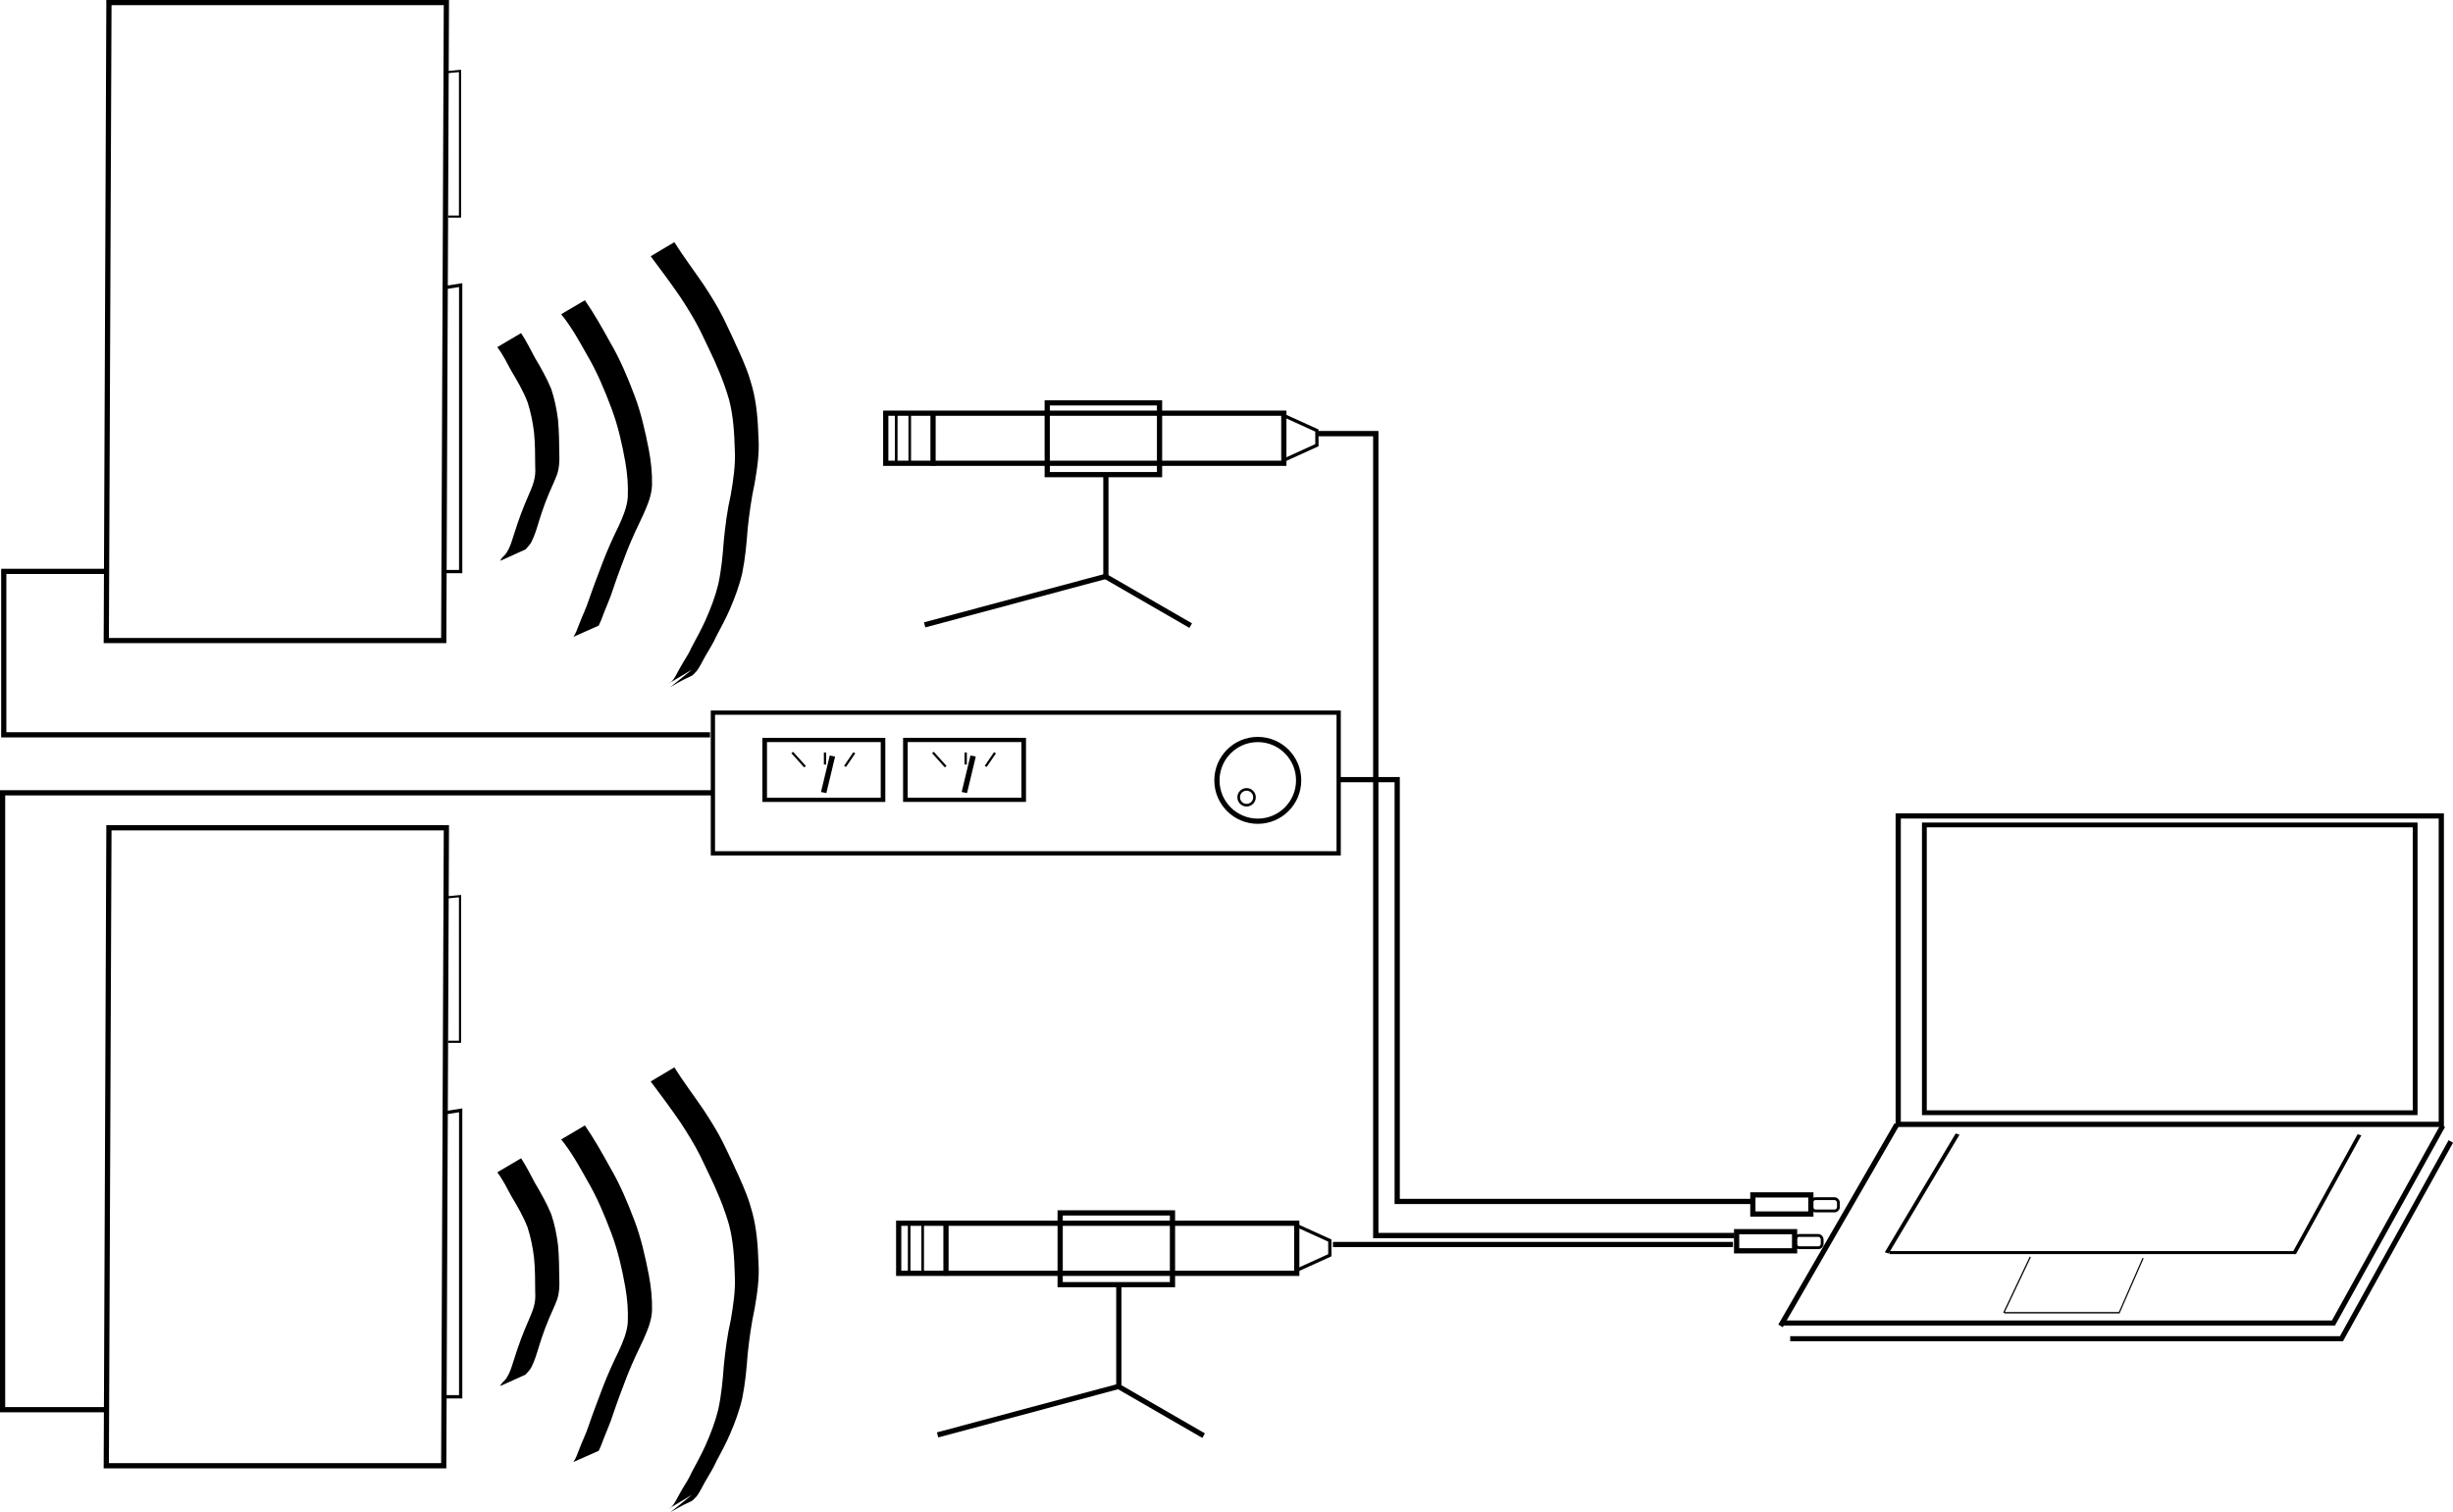 <?xml version="1.0" encoding="UTF-8" standalone="no"?>
<!-- Created with Inkscape (http://www.inkscape.org/) -->

<svg
   xmlns:dc="http://purl.org/dc/elements/1.1/"
   xmlns:cc="http://creativecommons.org/ns#"
   xmlns:rdf="http://www.w3.org/1999/02/22-rdf-syntax-ns#"
   xmlns:svg="http://www.w3.org/2000/svg"
   xmlns="http://www.w3.org/2000/svg"
   xmlns:sodipodi="http://sodipodi.sourceforge.net/DTD/sodipodi-0.dtd"
   xmlns:inkscape="http://www.inkscape.org/namespaces/inkscape"
   width="469.957"
   height="289.729"
   id="svg7928"
   version="1.1"
   inkscape:version="0.48.5 r10040"
   sodipodi:docname="hw_setup_soundcard.svg">
  <defs
     id="defs7930" />
  <sodipodi:namedview
     id="base"
     pagecolor="#ffffff"
     bordercolor="#666666"
     borderopacity="1.0"
     inkscape:pageopacity="0.0"
     inkscape:pageshadow="2"
     inkscape:zoom="1.4142136"
     inkscape:cx="308.85073"
     inkscape:cy="117.42261"
     inkscape:current-layer="g8095"
     inkscape:document-units="px"
     showgrid="false"
     fit-margin-top="0"
     fit-margin-left="0"
     fit-margin-right="0"
     fit-margin-bottom="0"
     inkscape:window-width="1920"
     inkscape:window-height="1123"
     inkscape:window-x="-9"
     inkscape:window-y="-9"
     inkscape:window-maximized="1" />
  <g
     id="layer1"
     inkscape:label="Layer 1"
     inkscape:groupmode="layer"
     transform="translate(-540.499,-506.198)">
    <g
       transform="translate(269.031,-131.231)"
       id="g8095">
      <g
         id="g5644"
         transform="translate(206.832,709.618)">
        <rect
           y="84.131"
           x="428.305"
           height="59.094"
           width="104.046"
           id="rect4536"
           style="fill:none;stroke:#000000;stroke-width:1;stroke-miterlimit:4;stroke-opacity:1;stroke-dasharray:none;stroke-dashoffset:0" />
        <g
           id="g5705">
          <path
             style="fill:none;stroke:#000000;stroke-width:1px;stroke-linecap:butt;stroke-linejoin:miter;stroke-opacity:1"
             d="m 428.036,143.255 -22.276,38.583"
             id="path4569"
             inkscape:connector-curvature="0" />
          <path
             style="fill:none;stroke:#000000;stroke-width:0.98px;stroke-linecap:butt;stroke-linejoin:miter;stroke-opacity:1"
             d="m 406.071,181.291 105.614,0 20.954,-37.8"
             id="path4573"
             inkscape:connector-curvature="0" />
        </g>
        <path
           inkscape:connector-curvature="0"
           id="path4573-7"
           d="m 407.609,184.298 105.614,0 20.954,-37.8"
           style="fill:none;stroke:#000000;stroke-width:0.98px;stroke-linecap:butt;stroke-linejoin:miter;stroke-opacity:1" />
        <rect
           y="85.858"
           x="433.315"
           height="55.135"
           width="94.026"
           id="rect4536-7"
           style="fill:none;stroke:#000000;stroke-width:0.918;stroke-miterlimit:4;stroke-opacity:1;stroke-dasharray:none;stroke-dashoffset:0" />
        <g
           transform="matrix(0.764,0,0,0.571,112.153,63.278)"
           id="g5705-6">
          <g
             id="g5733"
             transform="matrix(1.046,0,0,1.045,-19.023,-6.427)">
            <path
               sodipodi:nodetypes="cc"
               inkscape:connector-curvature="0"
               id="path4569-9"
               d="m 428.036,143.255 -16.986,38.14"
               style="fill:none;stroke:#000000;stroke-width:1px;stroke-linecap:butt;stroke-linejoin:miter;stroke-opacity:1" />
            <path
               sodipodi:nodetypes="ccc"
               inkscape:connector-curvature="0"
               id="path4573-8"
               d="m 411.686,181.299 97.154,0 15.54,-37.816"
               style="fill:none;stroke:#000000;stroke-width:0.966px;stroke-linecap:butt;stroke-linejoin:miter;stroke-opacity:1" />
          </g>
          <g
             id="g5733-6"
             transform="matrix(0.296,0,0,0.493,318.605,113.835)">
            <path
               sodipodi:nodetypes="cc"
               inkscape:connector-curvature="0"
               id="path4569-9-6"
               d="m 433.557,143.255 -22.508,38.14"
               style="fill:none;stroke:#000000;stroke-width:1px;stroke-linecap:butt;stroke-linejoin:miter;stroke-opacity:1" />
            <path
               sodipodi:nodetypes="ccc"
               inkscape:connector-curvature="0"
               id="path4573-8-2"
               d="m 411.686,181.299 97.154,0 20.273,-37.182"
               style="fill:none;stroke:#000000;stroke-width:0.966px;stroke-linecap:butt;stroke-linejoin:miter;stroke-opacity:1" />
          </g>
        </g>
      </g>
      <g
         id="g5588"
         transform="translate(244.689,565.286)">
        <rect
           y="151.306"
           x="196.475"
           height="9.596"
           width="76.267"
           id="rect4493"
           style="fill:none;stroke:#000000;stroke-width:1;stroke-miterlimit:4;stroke-opacity:1;stroke-dasharray:none;stroke-dashoffset:0" />
        <path
           inkscape:connector-curvature="0"
           id="path4505"
           d="m 205.536,151.469 0,9.375 0.089,0"
           style="fill:none;stroke:#000000;stroke-width:1px;stroke-linecap:butt;stroke-linejoin:miter;stroke-opacity:1" />
        <path
           inkscape:connector-curvature="0"
           id="path4509"
           d="m 273.015,151.873 6.062,2.754 0,2.81 -6.217,2.824"
           style="fill:none;stroke:#000000;stroke-width:0.627px;stroke-linecap:butt;stroke-linejoin:miter;stroke-opacity:1" />
        <path
           inkscape:connector-curvature="0"
           id="path4517"
           d="m 198.482,151.38 0,9.643"
           style="fill:none;stroke:#000000;stroke-width:0.5;stroke-linecap:butt;stroke-linejoin:miter;stroke-miterlimit:4;stroke-opacity:1;stroke-dasharray:none" />
        <path
           inkscape:connector-curvature="0"
           id="path4519"
           d="m 201.071,151.201 0,9.464"
           style="fill:none;stroke:#000000;stroke-width:0.5;stroke-linecap:butt;stroke-linejoin:miter;stroke-miterlimit:4;stroke-opacity:1;stroke-dasharray:none" />
        <rect
           y="149.326"
           x="227.411"
           height="13.75"
           width="21.518"
           id="rect4638"
           style="fill:none;stroke:#000000;stroke-width:1;stroke-miterlimit:4;stroke-opacity:1;stroke-dasharray:none;stroke-dashoffset:0" />
        <path
           inkscape:connector-curvature="0"
           id="path4642"
           d="m 238.649,163.428 0,19.193 16.248,9.381"
           style="fill:none;stroke:#000000;stroke-width:1px;stroke-linecap:butt;stroke-linejoin:miter;stroke-opacity:1;marker-start:none" />
        <path
           inkscape:connector-curvature="0"
           id="path4648"
           d="m 238.649,182.558 -34.72,9.303"
           style="fill:none;stroke:#000000;stroke-width:1px;stroke-linecap:butt;stroke-linejoin:miter;stroke-opacity:1;marker-start:none" />
      </g>
      <g
         id="g5540"
         transform="translate(232.738,567.429)">
        <g
           id="g5522">
          <path
             inkscape:connector-curvature="0"
             id="path3043"
             d="m 59.599,70.62 -0.505,122.102 0,0 64.65,0 0.505,-122.228 -65.155,0"
             style="fill:none;stroke:#000000;stroke-width:1px;stroke-linecap:butt;stroke-linejoin:miter;stroke-opacity:1"
             sodipodi:nodetypes="cccccc" />
          <path
             inkscape:connector-curvature="0"
             id="path3055"
             d="m 124.249,125.06 2.739,-0.439 0,54.886 -2.739,0"
             style="fill:none;stroke:#000000;stroke-width:0.627px;stroke-linecap:butt;stroke-linejoin:miter;stroke-opacity:1" />
          <path
             inkscape:connector-curvature="0"
             id="path3055-1"
             d="m 124.565,83.81 2.298,-0.223 0,27.909 -2.298,0"
             style="fill:none;stroke:#000000;stroke-width:0.409px;stroke-linecap:butt;stroke-linejoin:miter;stroke-opacity:1" />
        </g>
        <path
           inkscape:connector-curvature="0"
           d="m 138.565,133.815 c 0.99,1.511 1.806,3.127 2.648,4.722 1.154,1.944 2.269,3.903 3.129,5.996 0.642,1.9 1.035,3.87 1.29,5.855 0.204,2.212 0.231,4.435 0.256,6.654 0.047,1.286 -0.003,2.563 -0.411,3.794 -0.184,0.556 -0.58,1.436 -0.809,1.963 -1.052,2.259 -1.916,4.596 -2.654,6.974 -0.422,1.387 -0.816,2.789 -1.485,4.08 -0.263,0.547 -0.735,0.935 -1.107,1.4 0,0 -4.838,2.192 -4.838,2.192 l 0,0 c 0.208,-0.651 0.741,-0.895 1.128,-1.434 0.034,-0.059 0.498,-0.869 0.51,-0.893 0.48,-0.998 0.742,-2.097 1.109,-3.136 0.747,-2.388 1.621,-4.735 2.632,-7.024 0.848,-1.965 1.473,-3.346 1.304,-5.559 -0.007,-2.201 -0.011,-4.407 -0.229,-6.6 -0.238,-1.947 -0.629,-3.868 -1.229,-5.738 -0.808,-2.097 -1.933,-4.03 -3.09,-5.952 -0.845,-1.566 -1.641,-3.18 -2.716,-4.604 0,0 4.561,-2.692 4.561,-2.692 z"
           id="path5408"
           style="fill:#000000;fill-opacity:1;stroke:none" />
        <path
           inkscape:connector-curvature="0"
           d="m 150.784,127.523 c 1.782,2.571 3.313,5.295 4.822,8.03 1.903,3.236 3.347,6.692 4.676,10.193 1.27,3.346 2.046,6.842 2.739,10.344 0.431,2.264 0.68,4.548 0.627,6.85 -0.067,1.97 -0.846,3.779 -1.626,5.556 -1.108,2.291 -2.18,4.595 -3.127,6.959 -0.934,2.434 -1.863,4.873 -2.691,7.345 -0.492,1.601 -1.199,3.122 -1.799,4.683 -0.296,0.806 -0.592,1.61 -0.979,2.378 0,0 -4.839,2.149 -4.839,2.149 l 0,0 c 0.487,-0.704 0.748,-1.525 1.064,-2.314 0.576,-1.586 1.361,-3.089 1.873,-4.7 0.849,-2.483 1.794,-4.931 2.719,-7.386 0.917,-2.37 1.955,-4.683 3.08,-6.962 0.773,-1.709 1.528,-3.468 1.677,-5.359 0.109,-2.28 -0.087,-4.551 -0.474,-6.801 -0.626,-3.491 -1.403,-6.96 -2.661,-10.285 -1.311,-3.482 -2.738,-6.92 -4.63,-10.134 -1.518,-2.711 -3.029,-5.447 -4.992,-7.87 0,0 4.541,-2.675 4.541,-2.675 z"
           id="path5410"
           style="fill:#000000;fill-opacity:1;stroke:none" />
        <path
           inkscape:connector-curvature="0"
           d="m 167.923,116.396 c 1.746,2.775 3.729,5.39 5.576,8.098 1.343,2.043 2.653,4.115 3.748,6.303 0.536,1.071 1.031,2.162 1.553,3.239 1.012,2.23 2.092,4.442 2.963,6.733 0.569,1.498 0.661,1.926 1.107,3.457 0.841,3.152 1.064,6.402 1.174,9.647 0.198,2.928 -0.235,5.822 -0.73,8.696 -0.627,2.874 -1.025,5.784 -1.34,8.706 -0.207,2.854 -0.471,5.691 -1.036,8.497 -0.536,2.388 -1.407,4.692 -2.369,6.938 -0.775,1.802 -1.729,3.515 -2.633,5.253 -0.596,1.359 -1.43,2.585 -2.148,3.876 -0.508,0.898 -0.946,1.842 -1.543,2.685 -1.525,1.639 -0.149,0.213 -5.07,3.105 0,0 4.122,-3.333 4.122,-3.333 l 0,0 c -4.322,2.551 -5.589,3.38 -3.92,2.296 0.723,-0.734 1.085,-1.734 1.617,-2.605 0.7,-1.314 1.601,-2.51 2.191,-3.885 0.909,-1.739 1.883,-3.445 2.686,-5.238 0.989,-2.217 1.869,-4.501 2.452,-6.86 0.611,-2.785 0.868,-5.619 1.08,-8.46 0.297,-2.935 0.663,-5.861 1.33,-8.739 0.487,-2.843 0.928,-5.707 0.773,-8.602 -0.094,-3.209 -0.275,-6.431 -1.077,-9.555 -0.998,-3.501 -2.429,-6.846 -4.024,-10.116 -0.524,-1.07 -1.014,-2.158 -1.547,-3.224 -1.084,-2.172 -2.379,-4.232 -3.699,-6.266 -1.844,-2.706 -3.801,-5.329 -5.768,-7.947 0,0 4.533,-2.701 4.533,-2.701 z"
           id="path5412"
           style="fill:#000000;fill-opacity:1;stroke:none" />
      </g>
      <g
         id="g5540-2"
         transform="translate(232.738,725.528)">
        <g
           id="g5522-4">
          <path
             inkscape:connector-curvature="0"
             id="path3043-5"
             d="m 59.599,70.62 -0.505,122.102 0,0 64.65,0 0.505,-122.228 -65.155,0"
             style="fill:none;stroke:#000000;stroke-width:1px;stroke-linecap:butt;stroke-linejoin:miter;stroke-opacity:1"
             sodipodi:nodetypes="cccccc" />
          <path
             inkscape:connector-curvature="0"
             id="path3055-8"
             d="m 124.249,125.06 2.739,-0.439 0,54.886 -2.739,0"
             style="fill:none;stroke:#000000;stroke-width:0.627px;stroke-linecap:butt;stroke-linejoin:miter;stroke-opacity:1" />
          <path
             inkscape:connector-curvature="0"
             id="path3055-1-8"
             d="m 124.565,83.81 2.298,-0.223 0,27.909 -2.298,0"
             style="fill:none;stroke:#000000;stroke-width:0.409px;stroke-linecap:butt;stroke-linejoin:miter;stroke-opacity:1" />
        </g>
        <path
           inkscape:connector-curvature="0"
           d="m 138.565,133.815 c 0.99,1.511 1.806,3.127 2.648,4.722 1.154,1.944 2.269,3.903 3.129,5.996 0.642,1.9 1.035,3.87 1.29,5.855 0.204,2.212 0.231,4.435 0.256,6.654 0.047,1.286 -0.003,2.563 -0.411,3.794 -0.184,0.556 -0.58,1.436 -0.809,1.963 -1.052,2.259 -1.916,4.596 -2.654,6.974 -0.422,1.387 -0.816,2.789 -1.485,4.08 -0.263,0.547 -0.735,0.935 -1.107,1.4 0,0 -4.838,2.192 -4.838,2.192 l 0,0 c 0.208,-0.651 0.741,-0.895 1.128,-1.434 0.034,-0.059 0.498,-0.869 0.51,-0.893 0.48,-0.998 0.742,-2.097 1.109,-3.136 0.747,-2.388 1.621,-4.735 2.632,-7.024 0.848,-1.965 1.473,-3.346 1.304,-5.559 -0.007,-2.201 -0.011,-4.407 -0.229,-6.6 -0.238,-1.947 -0.629,-3.868 -1.229,-5.738 -0.808,-2.097 -1.933,-4.03 -3.09,-5.952 -0.845,-1.566 -1.641,-3.18 -2.716,-4.604 0,0 4.561,-2.692 4.561,-2.692 z"
           id="path5408-1"
           style="fill:#000000;fill-opacity:1;stroke:none" />
        <path
           inkscape:connector-curvature="0"
           d="m 150.784,127.523 c 1.782,2.571 3.313,5.295 4.822,8.03 1.903,3.236 3.347,6.692 4.676,10.193 1.27,3.346 2.046,6.842 2.739,10.344 0.431,2.264 0.68,4.548 0.627,6.85 -0.067,1.97 -0.846,3.779 -1.626,5.556 -1.108,2.291 -2.18,4.595 -3.127,6.959 -0.934,2.434 -1.863,4.873 -2.691,7.345 -0.492,1.601 -1.199,3.122 -1.799,4.683 -0.296,0.806 -0.592,1.61 -0.979,2.378 0,0 -4.839,2.149 -4.839,2.149 l 0,0 c 0.487,-0.704 0.748,-1.525 1.064,-2.314 0.576,-1.586 1.361,-3.089 1.873,-4.7 0.849,-2.483 1.794,-4.931 2.719,-7.386 0.917,-2.37 1.955,-4.683 3.08,-6.962 0.773,-1.709 1.528,-3.468 1.677,-5.359 0.109,-2.28 -0.087,-4.551 -0.474,-6.801 -0.626,-3.491 -1.403,-6.96 -2.661,-10.285 -1.311,-3.482 -2.738,-6.92 -4.63,-10.134 -1.518,-2.711 -3.029,-5.447 -4.992,-7.87 0,0 4.541,-2.675 4.541,-2.675 z"
           id="path5410-2"
           style="fill:#000000;fill-opacity:1;stroke:none" />
        <path
           inkscape:connector-curvature="0"
           d="m 167.923,116.396 c 1.746,2.775 3.729,5.39 5.576,8.098 1.343,2.043 2.653,4.115 3.748,6.303 0.536,1.071 1.031,2.162 1.553,3.239 1.012,2.23 2.092,4.442 2.963,6.733 0.569,1.498 0.661,1.926 1.107,3.457 0.841,3.152 1.064,6.402 1.174,9.647 0.198,2.928 -0.235,5.822 -0.73,8.696 -0.627,2.874 -1.025,5.784 -1.34,8.706 -0.207,2.854 -0.471,5.691 -1.036,8.497 -0.536,2.388 -1.407,4.692 -2.369,6.938 -0.775,1.802 -1.729,3.515 -2.633,5.253 -0.596,1.359 -1.43,2.585 -2.148,3.876 -0.508,0.898 -0.946,1.842 -1.543,2.685 -1.525,1.639 -0.149,0.213 -5.07,3.105 0,0 4.122,-3.333 4.122,-3.333 l 0,0 c -4.322,2.551 -5.589,3.38 -3.92,2.296 0.723,-0.734 1.085,-1.734 1.617,-2.605 0.7,-1.314 1.601,-2.51 2.191,-3.885 0.909,-1.739 1.883,-3.445 2.686,-5.238 0.989,-2.217 1.869,-4.501 2.452,-6.86 0.611,-2.785 0.868,-5.619 1.08,-8.46 0.297,-2.935 0.663,-5.861 1.33,-8.739 0.487,-2.843 0.928,-5.707 0.773,-8.602 -0.094,-3.209 -0.275,-6.431 -1.077,-9.555 -0.998,-3.501 -2.429,-6.846 -4.024,-10.116 -0.524,-1.07 -1.014,-2.158 -1.547,-3.224 -1.084,-2.172 -2.379,-4.232 -3.699,-6.266 -1.844,-2.706 -3.801,-5.329 -5.768,-7.947 0,0 4.533,-2.701 4.533,-2.701 z"
           id="path5412-1"
           style="fill:#000000;fill-opacity:1;stroke:none" />
      </g>
      <g
         id="g5472"
         transform="translate(189.444,695.986)"
         style="fill:none">
        <rect
           y="77.977"
           x="218.605"
           height="26.954"
           width="119.888"
           id="rect5414"
           style="fill:none;stroke:#000000;stroke-width:0.815;stroke-opacity:1" />
        <path
           transform="translate(-0.505,-1.01)"
           d="m 331.33,91.96 c 0,4.324 -3.505,7.829 -7.829,7.829 -4.324,0 -7.829,-3.505 -7.829,-7.829 0,-4.324 3.505,-7.829 7.829,-7.829 4.324,0 7.829,3.505 7.829,7.829 z"
           sodipodi:ry="7.8286824"
           sodipodi:rx="7.8286824"
           sodipodi:cy="91.959648"
           sodipodi:cx="323.50134"
           id="path5416"
           style="fill:none;stroke:#000000;stroke-width:1;stroke-miterlimit:4;stroke-opacity:1;stroke-dasharray:none;stroke-dashoffset:0"
           sodipodi:type="arc" />
        <g
           transform="matrix(0.88,0,0,0.811,26.295,16.209)"
           id="g5432"
           style="fill:none">
          <rect
             style="fill:none;stroke:#000000;stroke-width:1;stroke-miterlimit:4;stroke-opacity:1;stroke-dasharray:none;stroke-dashoffset:0"
             id="rect5418"
             width="25.759"
             height="14.142"
             x="229.81"
             y="82.616" />
          <path
             style="fill:none;stroke:#000000;stroke-width:1.192px;stroke-linecap:butt;stroke-linejoin:miter;stroke-opacity:1"
             d="m 242.652,95.038 1.904,-8.619"
             id="path5424"
             inkscape:connector-curvature="0" />
          <path
             style="fill:none;stroke:#000000;stroke-width:0.5;stroke-linecap:butt;stroke-linejoin:miter;stroke-miterlimit:4;stroke-opacity:1;stroke-dasharray:none"
             d="m 235.807,85.583 2.778,3.346"
             id="path5426"
             inkscape:connector-curvature="0" />
          <path
             style="fill:none;stroke:#000000;stroke-width:0.5;stroke-linecap:butt;stroke-linejoin:miter;stroke-miterlimit:4;stroke-opacity:1;stroke-dasharray:none"
             d="m 242.942,85.583 0,2.841"
             id="path5428"
             inkscape:connector-curvature="0" />
          <path
             style="fill:none;stroke:#000000;stroke-width:0.5;stroke-linecap:butt;stroke-linejoin:miter;stroke-miterlimit:4;stroke-opacity:1;stroke-dasharray:none"
             d="m 249.318,85.646 -2.02,3.22"
             id="path5430"
             inkscape:connector-curvature="0" />
        </g>
        <g
           transform="matrix(0.88,0,0,0.811,53.248,16.205)"
           id="g5432-2"
           style="fill:none">
          <rect
             style="fill:none;stroke:#000000;stroke-width:1;stroke-miterlimit:4;stroke-opacity:1;stroke-dasharray:none;stroke-dashoffset:0"
             id="rect5418-6"
             width="25.759"
             height="14.142"
             x="229.81"
             y="82.616" />
          <path
             style="fill:none;stroke:#000000;stroke-width:1.192px;stroke-linecap:butt;stroke-linejoin:miter;stroke-opacity:1"
             d="m 242.652,95.038 1.904,-8.619"
             id="path5424-0"
             inkscape:connector-curvature="0" />
          <path
             style="fill:none;stroke:#000000;stroke-width:0.5;stroke-linecap:butt;stroke-linejoin:miter;stroke-miterlimit:4;stroke-opacity:1;stroke-dasharray:none"
             d="m 235.807,85.583 2.778,3.346"
             id="path5426-4"
             inkscape:connector-curvature="0" />
          <path
             style="fill:none;stroke:#000000;stroke-width:0.5;stroke-linecap:butt;stroke-linejoin:miter;stroke-miterlimit:4;stroke-opacity:1;stroke-dasharray:none"
             d="m 242.942,85.583 0,2.841"
             id="path5428-9"
             inkscape:connector-curvature="0" />
          <path
             style="fill:none;stroke:#000000;stroke-width:0.5;stroke-linecap:butt;stroke-linejoin:miter;stroke-miterlimit:4;stroke-opacity:1;stroke-dasharray:none"
             d="m 249.318,85.646 -2.02,3.22"
             id="path5430-4"
             inkscape:connector-curvature="0" />
        </g>
        <path
           sodipodi:type="arc"
           style="fill:none;stroke:#000000;stroke-width:0.5;stroke-miterlimit:4;stroke-opacity:1;stroke-dasharray:none;stroke-dashoffset:0"
           id="path5488"
           sodipodi:cx="331.9614"
           sodipodi:cy="253.71033"
           sodipodi:rx="1.5152289"
           sodipodi:ry="1.5152289"
           d="m 333.477,253.71 c 0,0.837 -0.678,1.515 -1.515,1.515 -0.837,0 -1.515,-0.678 -1.515,-1.515 0,-0.837 0.678,-1.515 1.515,-1.515 0.837,0 1.515,0.678 1.515,1.515 z"
           transform="translate(-11.112,-159.517)" />
      </g>
      <g
         transform="translate(247.168,720.481)"
         id="g5588-4">
        <rect
           y="151.306"
           x="196.475"
           height="9.596"
           width="76.267"
           id="rect4493-9"
           style="fill:none;stroke:#000000;stroke-width:1;stroke-miterlimit:4;stroke-opacity:1;stroke-dasharray:none;stroke-dashoffset:0" />
        <path
           inkscape:connector-curvature="0"
           id="path4505-8"
           d="m 205.536,151.469 0,9.375 0.089,0"
           style="fill:none;stroke:#000000;stroke-width:1px;stroke-linecap:butt;stroke-linejoin:miter;stroke-opacity:1" />
        <path
           inkscape:connector-curvature="0"
           id="path4509-2"
           d="m 273.015,151.873 6.062,2.754 0,2.81 -6.217,2.824"
           style="fill:none;stroke:#000000;stroke-width:0.627px;stroke-linecap:butt;stroke-linejoin:miter;stroke-opacity:1" />
        <path
           inkscape:connector-curvature="0"
           id="path4517-4"
           d="m 198.482,151.38 0,9.643"
           style="fill:none;stroke:#000000;stroke-width:0.5;stroke-linecap:butt;stroke-linejoin:miter;stroke-miterlimit:4;stroke-opacity:1;stroke-dasharray:none" />
        <path
           inkscape:connector-curvature="0"
           id="path4519-5"
           d="m 201.071,151.201 0,9.464"
           style="fill:none;stroke:#000000;stroke-width:0.5;stroke-linecap:butt;stroke-linejoin:miter;stroke-miterlimit:4;stroke-opacity:1;stroke-dasharray:none" />
        <rect
           y="149.326"
           x="227.411"
           height="13.75"
           width="21.518"
           id="rect4638-9"
           style="fill:none;stroke:#000000;stroke-width:1;stroke-miterlimit:4;stroke-opacity:1;stroke-dasharray:none;stroke-dashoffset:0" />
        <path
           inkscape:connector-curvature="0"
           id="path4642-9"
           d="m 238.649,163.428 0,19.193 16.248,9.381"
           style="fill:none;stroke:#000000;stroke-width:1px;stroke-linecap:butt;stroke-linejoin:miter;stroke-opacity:1;marker-start:none" />
        <path
           inkscape:connector-curvature="0"
           id="path4648-8"
           d="m 238.649,182.558 -34.72,9.303"
           style="fill:none;stroke:#000000;stroke-width:1px;stroke-linecap:butt;stroke-linejoin:miter;stroke-opacity:1;marker-start:none" />
      </g>
      <path
         style="fill:none;stroke:#000000;stroke-width:0.995px;stroke-linecap:butt;stroke-linejoin:miter;stroke-opacity:1"
         d="m 291.832,746.897 -19.643,0 0,31.315 135.311,0"
         id="path5761"
         inkscape:connector-curvature="0"
         sodipodi:nodetypes="cccc" />
      <path
         style="fill:none;stroke:#000000;stroke-width:1px;stroke-linecap:butt;stroke-linejoin:miter;stroke-opacity:1"
         d="m 291.832,907.511 -19.869,0 0,-118.188 135.955,0"
         id="path5765"
         inkscape:connector-curvature="0"
         sodipodi:nodetypes="cccc" />
      <path
         style="fill:none;stroke:#000000;stroke-width:1.018px;stroke-linecap:butt;stroke-linejoin:miter;stroke-opacity:1"
         d="m 523.975,720.505 11.071,0 0,153.639 68.683,0"
         id="path5771"
         inkscape:connector-curvature="0"
         sodipodi:nodetypes="cccc" />
      <path
         style="fill:none;stroke:#000000;stroke-width:1px;stroke-linecap:butt;stroke-linejoin:miter;stroke-opacity:1"
         d="m 526.832,875.863 76.645,0"
         id="path5775"
         inkscape:connector-curvature="0"
         sodipodi:nodetypes="cc" />
      <path
         style="fill:none;stroke:#000000;stroke-width:1px;stroke-linecap:butt;stroke-linejoin:miter;stroke-opacity:1"
         d="m 528.037,786.798 11.112,0 0,80.812 68.312,0"
         id="path5779"
         inkscape:connector-curvature="0"
         sodipodi:nodetypes="cccc" />
      <g
         id="g7324"
         transform="translate(243.382,631.967)">
        <g
           id="g7328"
           transform="translate(-4.293,-0.126)">
          <rect
             style="fill:none;stroke:#000000;stroke-opacity:1"
             id="rect7286"
             width="11.112"
             height="3.662"
             x="368.201"
             y="234.517" />
          <rect
             ry="0.737"
             style="fill:none;stroke:#000000;stroke-width:0.544;stroke-opacity:1"
             id="rect7286-41"
             width="5.128"
             height="2.35"
             x="379.463"
             y="235.237" />
        </g>
        <g
           transform="translate(-7.408,6.922)"
           id="g7328-9">
          <rect
             style="fill:none;stroke:#000000;stroke-opacity:1"
             id="rect7286-5"
             width="11.112"
             height="3.662"
             x="368.201"
             y="234.517" />
          <rect
             ry="0.737"
             style="fill:none;stroke:#000000;stroke-width:0.544;stroke-opacity:1"
             id="rect7286-41-5"
             width="5.128"
             height="2.35"
             x="379.463"
             y="235.237" />
        </g>
      </g>
    </g>
  </g>
</svg>
